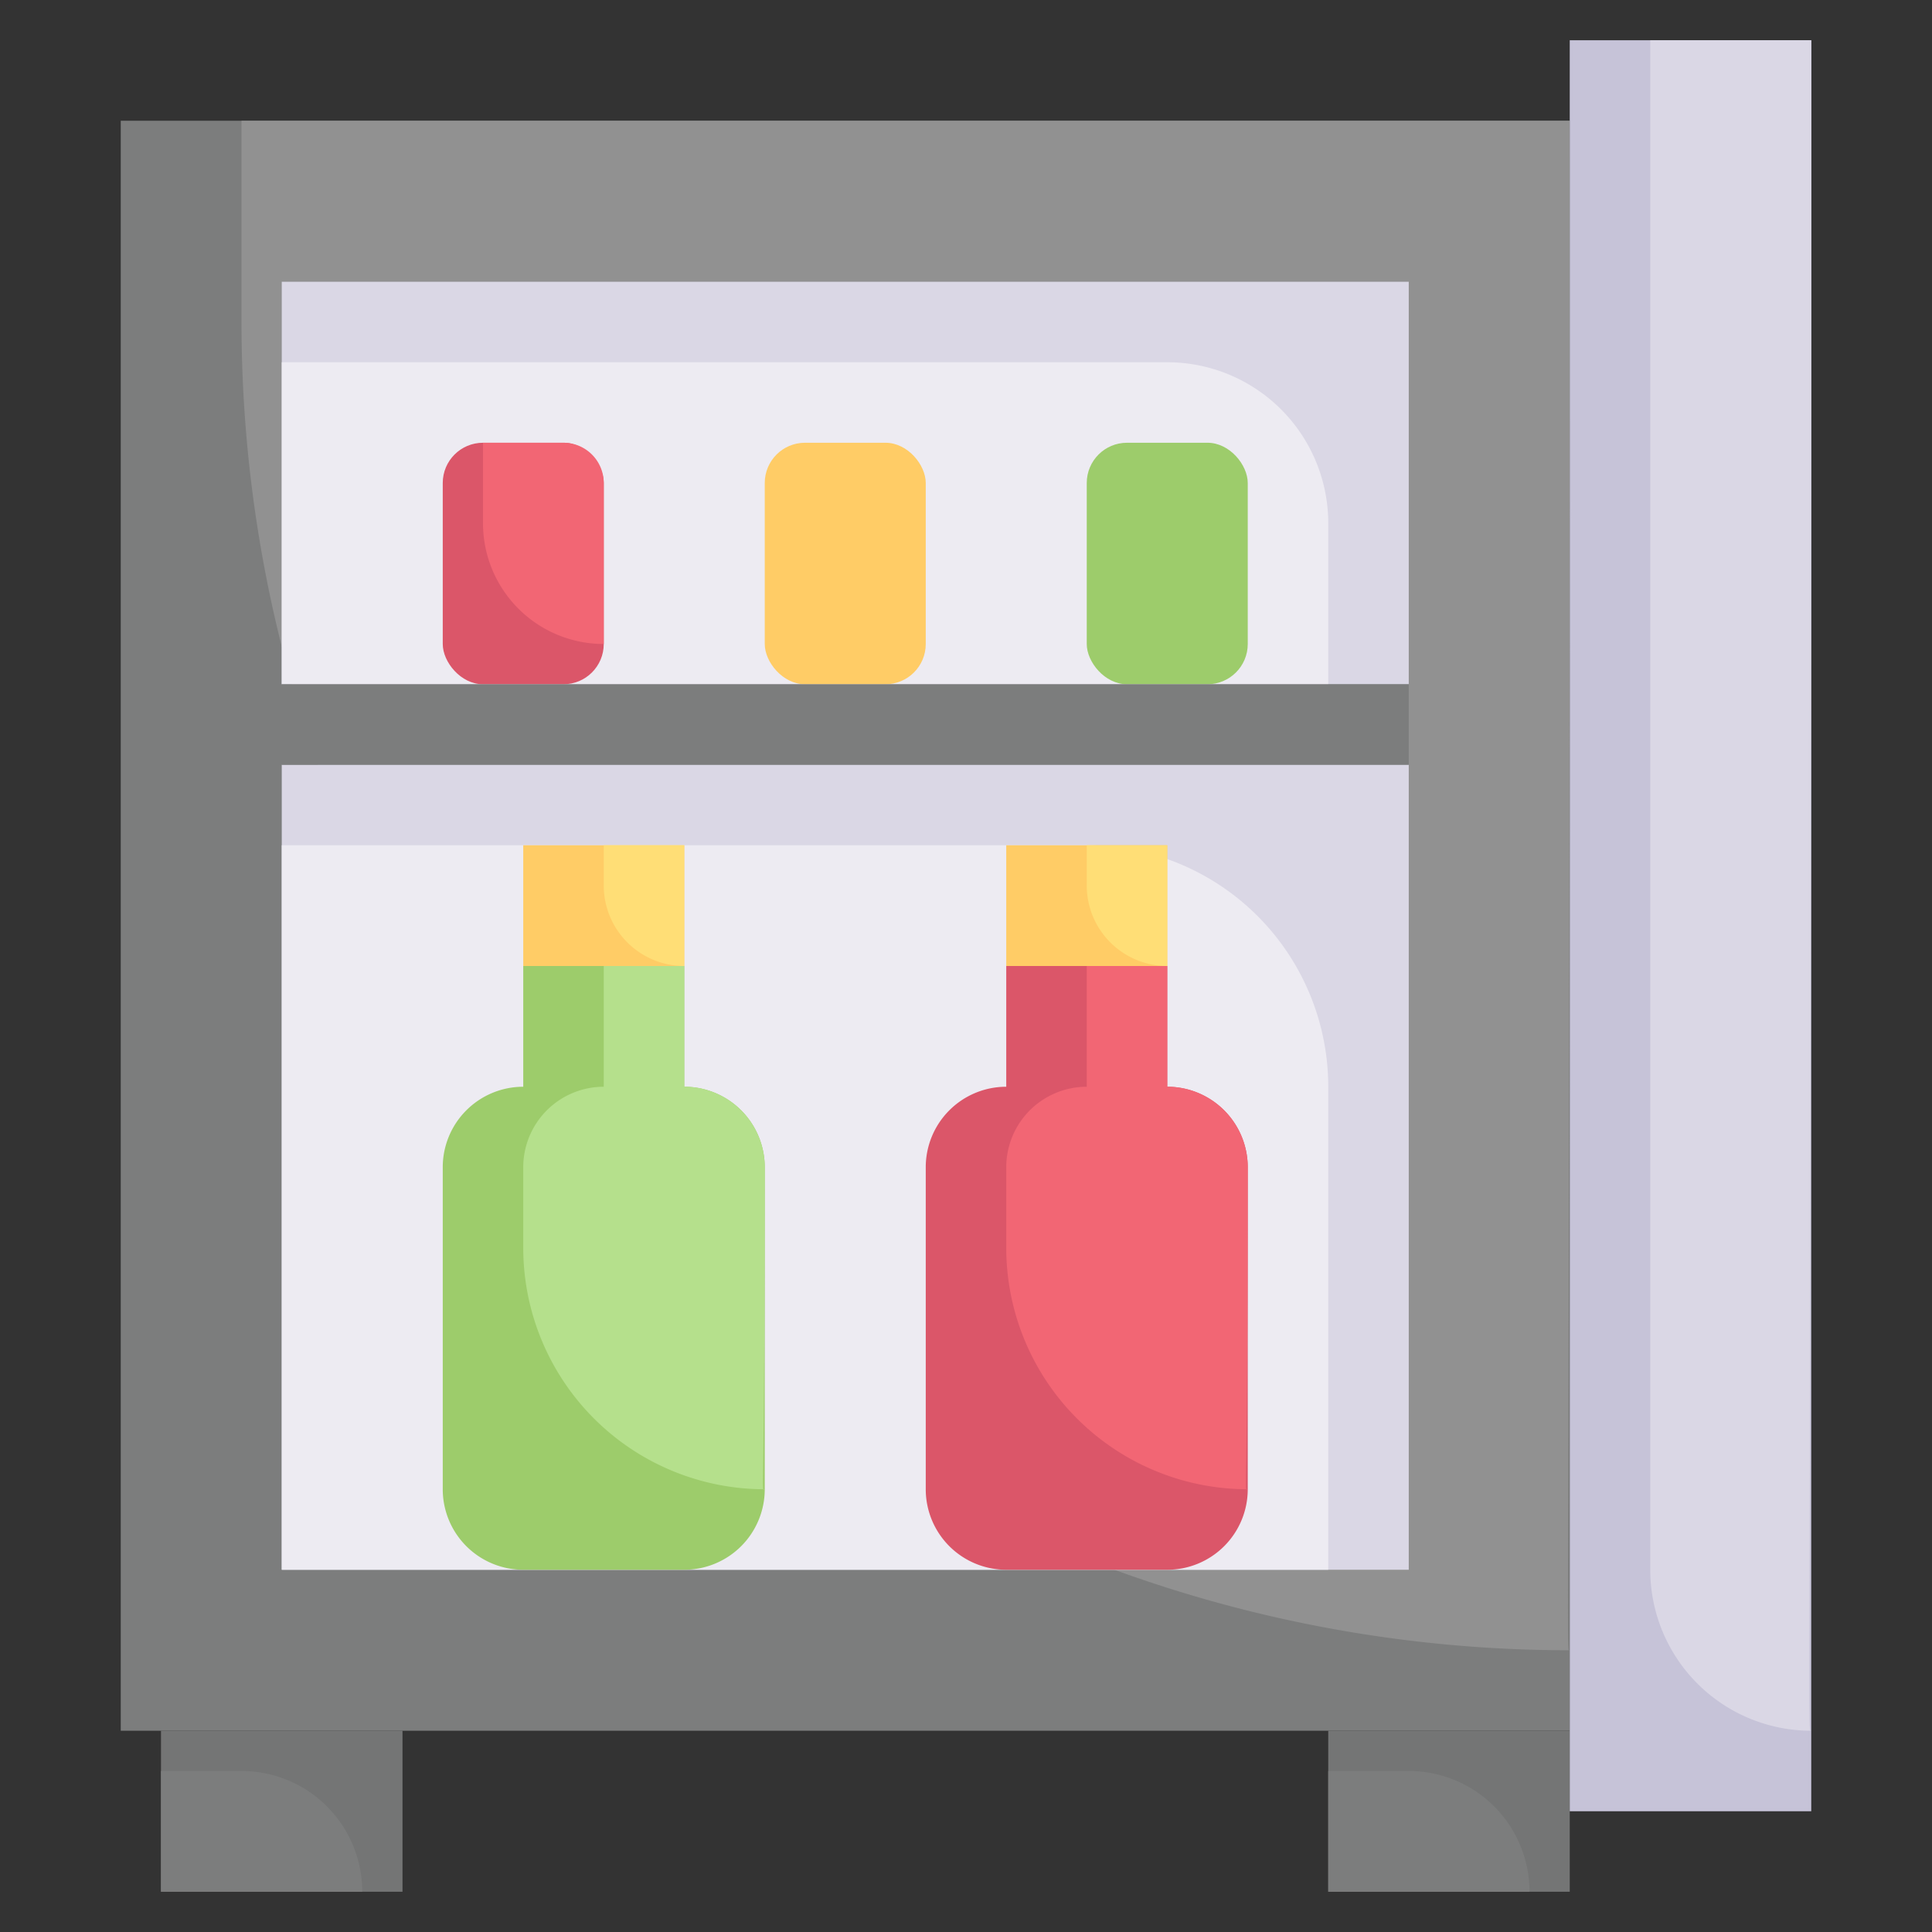 <svg xmlns="http://www.w3.org/2000/svg" viewBox="0 0 48 48"><rect x="0" y="0" width="48" height="48" fill="#333333" stroke="none"/><defs><style>.cls-1{fill:#7c7d7d;}.cls-2{fill:#919191;}.cls-3{fill:#dad7e5;}.cls-4{fill:#edebf2;}.cls-5{fill:#747575;}.cls-6{fill:#c6c3d8;}.cls-7{fill:#db5669;}.cls-8{fill:#f26674;}.cls-9{fill:#fc6;}.cls-10{fill:#9dcc6b;}.cls-11{fill:#b5e08c;}.cls-12{fill:#ffde76;}</style></defs><title>Minibar</title><g id="Minibar"><rect class="cls-1" x="3" y="3" width="36" height="40"/><path class="cls-2" d="M39,3c0,39.25-.1,38,0,38A33,33,0,0,1,6,8V3Z"/><rect class="cls-3" x="7" y="19" width="28" height="20"/><path class="cls-4" d="M33,27V39H7V21H27A6,6,0,0,1,33,27Z"/><rect class="cls-3" x="7" y="7" width="28" height="10"/><path class="cls-4" d="M33,13v4H7V9H29A4,4,0,0,1,33,13Z"/><rect class="cls-5" x="4" y="43" width="6" height="4"/><path class="cls-1" d="M9,47H4V44H6A3,3,0,0,1,9,47Z"/><rect class="cls-5" x="33" y="43" width="6" height="4"/><path class="cls-1" d="M38,47H33V44h2A3,3,0,0,1,38,47Z"/><rect class="cls-6" x="39" y="1" width="6" height="44"/><path class="cls-3" d="M45,1c0,43.26-.1,42,0,42a4,4,0,0,1-4-4V1Z"/><rect class="cls-7" x="11" y="11" width="4" height="6" rx="1"/><path class="cls-8" d="M15,12v4a3,3,0,0,1-3-3V11h2A1,1,0,0,1,15,12Z"/><rect class="cls-9" x="19" y="11" width="4" height="6" rx="1"/><rect class="cls-10" x="27" y="11" width="4" height="6" rx="1"/><path class="cls-10" d="M19,29v8a2,2,0,0,1-2,2H13a2,2,0,0,1-2-2V29a2,2,0,0,1,2-2V24h4v3A2,2,0,0,1,19,29Z"/><path class="cls-11" d="M19,29c0,8.55-.1,8,0,8a6,6,0,0,1-6-6V29a2,2,0,0,1,2-2V24h2v3A2,2,0,0,1,19,29Z"/><rect class="cls-9" x="13" y="21" width="4" height="3"/><path class="cls-12" d="M17,21v3a2,2,0,0,1-2-2V21Z"/><path class="cls-7" d="M31,29v8a2,2,0,0,1-2,2H25a2,2,0,0,1-2-2V29a2,2,0,0,1,2-2V24h4v3A2,2,0,0,1,31,29Z"/><path class="cls-8" d="M31,29c0,8.55-.1,8,0,8a6,6,0,0,1-6-6V29a2,2,0,0,1,2-2V24h2v3A2,2,0,0,1,31,29Z"/><rect class="cls-9" x="25" y="21" width="4" height="3"/><path class="cls-12" d="M29,21v3a2,2,0,0,1-2-2V21Z"/><rect class="cls-1" x="7" y="17" width="28" height="2"/></g></svg>